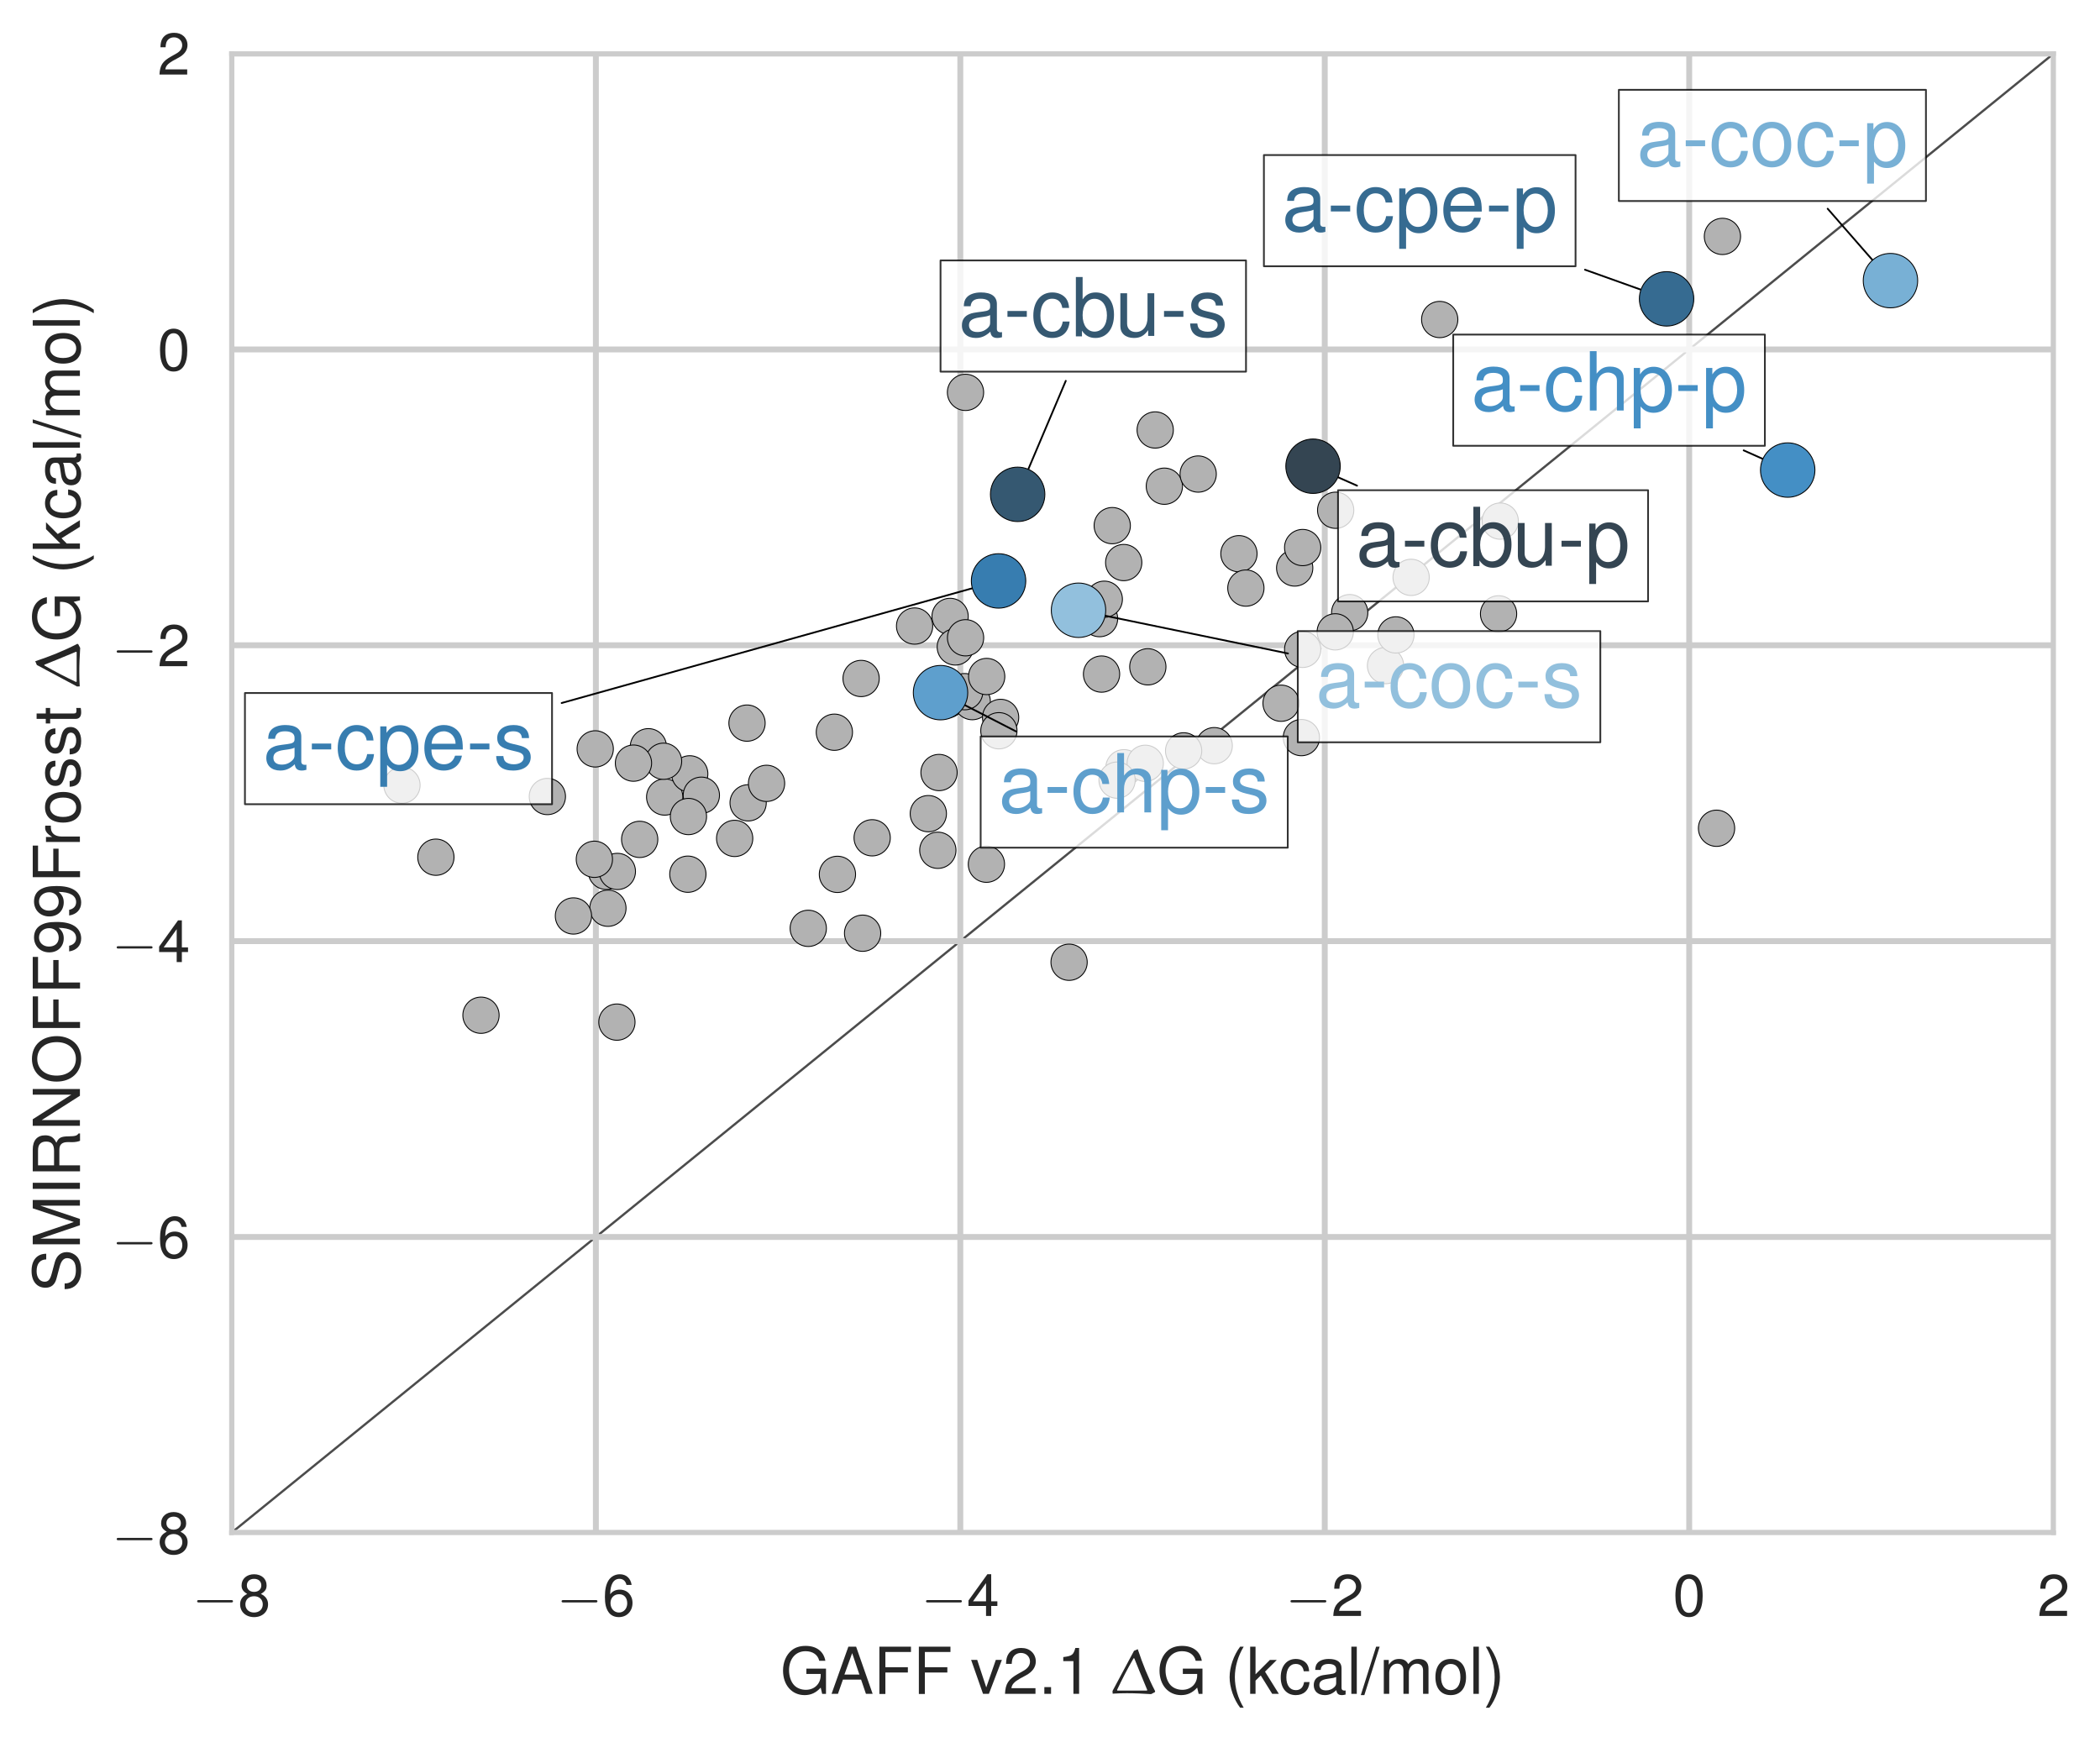 <?xml version="1.0" encoding="utf-8" standalone="no"?>
<!DOCTYPE svg PUBLIC "-//W3C//DTD SVG 1.1//EN"
  "http://www.w3.org/Graphics/SVG/1.1/DTD/svg11.dtd">
<!-- Created with matplotlib (http://matplotlib.org/) -->
<svg height="383pt" version="1.1" viewBox="0 0 463 383" width="463pt" xmlns="http://www.w3.org/2000/svg" xmlns:xlink="http://www.w3.org/1999/xlink">
 <defs>
  <style type="text/css">
*{stroke-linecap:butt;stroke-linejoin:round;}
  </style>
 </defs>
 <g id="figure_1">
  <g id="patch_1">
   <path d="M 0 383.709 
L 463.583 383.709 
L 463.583 0 
L 0 0 
z
" style="fill:#ffffff;"/>
  </g>
  <g id="axes_1">
   <g id="patch_2">
    <path d="M 51.023 337.974 
L 452.783 337.974 
L 452.783 11.814 
L 51.023 11.814 
z
" style="fill:#ffffff;"/>
   </g>
   <g id="line2d_1">
    <path clip-path="url(#p99e5c1687c)" d="M -1 380.208 
L 464.583 2.234 
" style="fill:none;stroke:#4c4c4c;stroke-linecap:round;stroke-width:0.5;"/>
   </g>
   <g id="matplotlib.axis_1">
    <g id="xtick_1">
     <g id="line2d_2">
      <path clip-path="url(#p99e5c1687c)" d="M 51.023 337.974 
L 51.023 11.814 
" style="fill:none;stroke:#cccccc;stroke-linecap:round;stroke-width:1.3;"/>
     </g>
     <g id="line2d_3"/>
     <g id="text_1">
      <!-- $-8$ -->
      <defs>
       <path d="M 65.906 23 
C 67.594 23 69.406 23 69.406 25 
C 69.406 27 67.594 27 65.906 27 
L 11.797 27 
C 10.094 27 8.297 27 8.297 25 
C 8.297 23 10.094 23 11.797 23 
z
" id="CMSY10-0"/>
       <path d="M 39.094 37.484 
C 46.406 41.875 48.797 45.469 48.797 52.156 
C 48.797 63.219 40.094 71 27.5 71 
C 15 71 6.203 63.219 6.203 52.156 
C 6.203 45.578 8.594 41.984 15.797 37.484 
C 7.703 33.594 3.703 27.719 3.703 19.938 
C 3.703 6.969 13.5 -2 27.5 -2 
C 41.5 -2 51.297 6.984 51.297 19.844 
C 51.297 27.719 47.297 33.594 39.094 37.484 
z
M 27.5 63.188 
C 35 63.188 39.797 58.812 39.797 51.953 
C 39.797 45.375 34.906 41 27.5 41 
C 20.094 41 15.203 45.375 15.203 52.047 
C 15.203 58.812 20.094 63.188 27.5 63.188 
z
M 27.5 33.578 
C 36.297 33.578 42.297 28 42.297 19.734 
C 42.297 11.391 36.297 5.812 27.297 5.812 
C 18.703 5.812 12.703 11.484 12.703 19.734 
C 12.703 28 18.703 33.578 27.5 33.578 
z
" id="Nimbus_Sans_L_Regular-56"/>
      </defs>
      <g style="fill:#262626;" transform="translate(42.386 356.302)scale(0.13 -0.13)">
       <use transform="scale(0.996)" xlink:href="#CMSY10-0"/>
       <use transform="translate(77.487 0)scale(0.996)" xlink:href="#Nimbus_Sans_L_Regular-56"/>
      </g>
     </g>
    </g>
    <g id="xtick_2">
     <g id="line2d_4">
      <path clip-path="url(#p99e5c1687c)" d="M 131.375 337.974 
L 131.375 11.814 
" style="fill:none;stroke:#cccccc;stroke-linecap:round;stroke-width:1.3;"/>
     </g>
     <g id="line2d_5"/>
     <g id="text_2">
      <!-- $-6$ -->
      <defs>
       <path d="M 49.797 52.844 
C 48.094 64.234 40.5 71 29.703 71 
C 21.906 71 14.906 67.219 10.703 60.938 
C 6.297 54.062 4.297 45.375 4.297 32.516 
C 4.297 20.641 6.094 13.062 10.297 6.781 
C 14.094 1.078 20.297 -2 28.094 -2 
C 41.594 -2 51.297 8.094 51.297 22.109 
C 51.297 35.438 42.297 44.812 29.594 44.812 
C 22.594 44.812 17.094 42.109 13.297 36.906 
C 13.406 53.812 19 63.188 29.094 63.188 
C 35.297 63.188 39.594 59.422 41 52.844 
z
M 28.5 37 
C 37 37 42.297 31.031 42.297 21.406 
C 42.297 12.391 36.297 5.812 28.203 5.812 
C 20 5.812 13.797 12.703 13.797 21.906 
C 13.797 30.828 19.797 37 28.5 37 
z
" id="Nimbus_Sans_L_Regular-54"/>
      </defs>
      <g style="fill:#262626;" transform="translate(122.738 356.302)scale(0.13 -0.13)">
       <use transform="scale(0.996)" xlink:href="#CMSY10-0"/>
       <use transform="translate(77.487 0)scale(0.996)" xlink:href="#Nimbus_Sans_L_Regular-54"/>
      </g>
     </g>
    </g>
    <g id="xtick_3">
     <g id="line2d_6">
      <path clip-path="url(#p99e5c1687c)" d="M 211.727 337.974 
L 211.727 11.814 
" style="fill:none;stroke:#cccccc;stroke-linecap:round;stroke-width:1.3;"/>
     </g>
     <g id="line2d_7"/>
     <g id="text_3">
      <!-- $-4$ -->
      <defs>
       <path d="M 32.703 17 
L 32.703 0 
L 41.5 0 
L 41.5 17 
L 52 17 
L 52 24.906 
L 41.5 24.906 
L 41.5 71.016 
L 35 71.016 
L 2.797 26.312 
L 2.797 17 
z
M 32.703 24.906 
L 10.5 24.906 
L 32.703 55.984 
z
" id="Nimbus_Sans_L_Regular-52"/>
      </defs>
      <g style="fill:#262626;" transform="translate(203.09 356.302)scale(0.13 -0.13)">
       <use transform="scale(0.996)" xlink:href="#CMSY10-0"/>
       <use transform="translate(77.487 0)scale(0.996)" xlink:href="#Nimbus_Sans_L_Regular-52"/>
      </g>
     </g>
    </g>
    <g id="xtick_4">
     <g id="line2d_8">
      <path clip-path="url(#p99e5c1687c)" d="M 292.079 337.974 
L 292.079 11.814 
" style="fill:none;stroke:#cccccc;stroke-linecap:round;stroke-width:1.3;"/>
     </g>
     <g id="line2d_9"/>
     <g id="text_4">
      <!-- $-2$ -->
      <defs>
       <path d="M 50.594 8.719 
L 13.297 8.719 
C 14.203 14.531 17.406 18.234 26.094 23.344 
L 36.094 28.75 
C 46 34.156 51.094 41.453 51.094 50.172 
C 51.094 56.078 48.703 61.594 44.5 65.391 
C 40.297 69.203 35.094 71 28.406 71 
C 19.406 71 12.703 67.797 8.797 61.797 
C 6.297 57.984 5.203 53.578 5 46.359 
L 13.797 46.359 
C 14.094 51.172 14.703 54.078 15.906 56.375 
C 18.203 60.688 22.797 63.297 28.094 63.297 
C 36.094 63.297 42.094 57.578 42.094 49.969 
C 42.094 44.359 38.797 39.547 32.5 35.953 
L 23.297 30.75 
C 8.5 22.344 4.203 15.625 3.406 0 
L 50.594 0 
z
" id="Nimbus_Sans_L_Regular-50"/>
      </defs>
      <g style="fill:#262626;" transform="translate(283.442 356.302)scale(0.13 -0.13)">
       <use transform="scale(0.996)" xlink:href="#CMSY10-0"/>
       <use transform="translate(77.487 0)scale(0.996)" xlink:href="#Nimbus_Sans_L_Regular-50"/>
      </g>
     </g>
    </g>
    <g id="xtick_5">
     <g id="line2d_10">
      <path clip-path="url(#p99e5c1687c)" d="M 372.431 337.974 
L 372.431 11.814 
" style="fill:none;stroke:#cccccc;stroke-linecap:round;stroke-width:1.3;"/>
     </g>
     <g id="line2d_11"/>
     <g id="text_5">
      <!-- $0$ -->
      <defs>
       <path d="M 27.5 71 
C 20.906 71 14.906 68.125 11.203 63.219 
C 6.594 57.047 4.297 47.562 4.297 34.5 
C 4.297 10.672 12.297 -2 27.5 -2 
C 42.5 -2 50.703 10.672 50.703 33.906 
C 50.703 47.656 48.5 56.844 43.797 63.219 
C 40.094 68.219 34.203 71 27.5 71 
z
M 27.5 63.188 
C 37 63.188 41.703 53.625 41.703 34.703 
C 41.703 14.672 37.094 5.312 27.297 5.312 
C 18 5.312 13.297 15.078 13.297 34.406 
C 13.297 53.719 18 63.188 27.5 63.188 
z
" id="Nimbus_Sans_L_Regular-48"/>
      </defs>
      <g style="fill:#262626;" transform="translate(368.831 356.302)scale(0.13 -0.13)">
       <use transform="scale(0.996)" xlink:href="#Nimbus_Sans_L_Regular-48"/>
      </g>
     </g>
    </g>
    <g id="xtick_6">
     <g id="line2d_12">
      <path clip-path="url(#p99e5c1687c)" d="M 452.783 337.974 
L 452.783 11.814 
" style="fill:none;stroke:#cccccc;stroke-linecap:round;stroke-width:1.3;"/>
     </g>
     <g id="line2d_13"/>
     <g id="text_6">
      <!-- $2$ -->
      <g style="fill:#262626;" transform="translate(449.183 356.302)scale(0.13 -0.13)">
       <use transform="scale(0.996)" xlink:href="#Nimbus_Sans_L_Regular-50"/>
      </g>
     </g>
    </g>
    <g id="text_7">
     <!-- GAFF v2.1 $\Delta$G (kcal/mol) -->
     <defs>
      <path d="M 70.906 39 
L 40.5 39 
L 40.5 30.797 
L 62.703 30.797 
L 62.703 28.766 
C 62.703 15.672 53.094 6.203 39.797 6.203 
C 32.406 6.203 25.703 8.891 21.406 13.594 
C 16.594 18.766 13.703 27.438 13.703 36.406 
C 13.703 54.234 23.906 66 39.297 66 
C 50.406 66 58.406 60.375 60.406 51.125 
L 69.906 51.125 
C 67.297 65.797 56.094 74.219 39.406 74.219 
C 30.5 74.219 23.297 71.922 17.594 67.234 
C 9.203 60.25 4.406 48.984 4.406 35.906 
C 4.406 13.562 18.094 -2 37.797 -2 
C 47.703 -2 55.594 1.703 62.703 9.625 
L 65 -0.109 
L 70.906 -0.109 
z
" id="Nimbus_Sans_L_Regular-71"/>
      <path d="M 47.406 22 
L 54.906 0 
L 65.297 0 
L 39.703 73 
L 27.703 73 
L 1.703 0 
L 11.594 0 
L 19.297 22 
z
M 44.797 29.812 
L 21.594 29.812 
L 33.594 63 
z
" id="Nimbus_Sans_L_Regular-65"/>
      <path d="M 18.297 33 
L 53.094 33 
L 53.094 41.219 
L 18.297 41.219 
L 18.297 64.781 
L 57.906 64.781 
L 57.906 73 
L 9 73 
L 9 -0.219 
L 18.297 -0.219 
z
" id="Nimbus_Sans_L_Regular-70"/>
      <path d="M 28.5 0 
L 48.594 52.5 
L 39.203 52.5 
L 24.406 9.922 
L 10.406 52.5 
L 1 52.5 
L 19.406 0 
z
" id="Nimbus_Sans_L_Regular-118"/>
      <path d="M 19.094 10.422 
L 8.703 10.422 
L 8.703 0 
L 19.094 0 
z
" id="Nimbus_Sans_L_Regular-46"/>
      <path d="M 25.906 50.594 
L 25.906 0 
L 34.703 0 
L 34.703 71.016 
L 28.906 71.016 
C 25.797 60.109 23.797 58.609 10.203 56.906 
L 10.203 50.594 
z
" id="Nimbus_Sans_L_Regular-49"/>
      <path d="M 36.297 66.625 
L 3 4.406 
L 3.203 0.234 
C 10.5 0.734 17.906 0.938 25.297 0.938 
C 37.797 0.938 50.203 0.328 62.703 -0.453 
L 68.797 2.719 
L 68.906 4.312 
C 58.094 25.078 49.5 46.859 42.094 69.109 
z
M 56.203 5 
C 44.5 5 32.703 5 20.906 5 
C 17.406 5 13.906 5 10.406 5 
L 10.094 6.188 
C 18.094 23.031 26.094 38.656 35.594 55 
L 36.703 55 
C 36.703 54.906 52.703 15.219 56.797 5.891 
z
" id="EURM10-1"/>
      <path d="M 23.594 73 
C 13.594 59.844 7.297 41.562 7.297 25.797 
C 7.297 9.938 13.594 -8.344 23.594 -21.5 
L 29.094 -21.5 
C 20.297 -7.141 15.406 9.734 15.406 25.797 
C 15.406 41.766 20.297 58.734 29.094 73 
z
" id="Nimbus_Sans_L_Regular-40"/>
      <path d="M 14.094 73 
L 5.797 73 
L 5.797 -0.031 
L 14.094 -0.031 
L 14.094 20.406 
L 22.203 28.422 
L 39.906 -0.031 
L 50.203 -0.031 
L 28.797 34.328 
L 47 52.453 
L 36.297 52.453 
L 14.094 30.219 
z
" id="Nimbus_Sans_L_Regular-107"/>
      <path d="M 47.094 34.938 
C 46.703 40.031 45.594 43.328 43.594 46.219 
C 40 51.109 33.703 54 26.406 54 
C 12.297 54 3.094 42.844 3.094 25.5 
C 3.094 8.656 12.094 -2 26.297 -2 
C 38.797 -2 46.703 5.469 47.703 18.234 
L 39.297 18.234 
C 37.906 9.875 33.594 5.703 26.5 5.703 
C 17.297 5.703 11.797 13.172 11.797 25.5 
C 11.797 38.531 17.203 46.281 26.297 46.281 
C 33.297 46.281 37.703 42.203 38.703 34.938 
z
" id="Nimbus_Sans_L_Regular-99"/>
      <path d="M 53.5 5.203 
C 52.594 5 52.203 5 51.703 5 
C 48.797 5 47.203 6.484 47.203 9.078 
L 47.203 39.766 
C 47.203 49.016 40.406 54 27.5 54 
C 19.906 54 13.594 51.812 10.094 47.906 
C 7.703 45.203 6.703 42.219 6.5 37.031 
L 14.906 37.031 
C 15.594 43.391 19.406 46.281 27.203 46.281 
C 34.703 46.281 38.906 43.484 38.906 38.516 
L 38.906 36.328 
C 38.906 32.828 36.797 31.344 30.203 30.547 
C 18.406 29.062 16.594 28.656 13.406 27.359 
C 7.297 24.875 4.203 20.188 4.203 13.422 
C 4.203 3.969 10.797 -2 21.406 -2 
C 28 -2 33.297 0.297 39.203 5.703 
C 39.797 0.391 42.406 -2 47.797 -2 
C 49.5 -2 50.797 -1.812 53.5 -1.094 
z
M 38.906 16.75 
C 38.906 13.953 38.094 12.266 35.594 9.984 
C 32.203 6.891 28.094 5.312 23.203 5.312 
C 16.703 5.312 12.906 8.391 12.906 13.656 
C 12.906 19.141 16.594 21.922 25.5 23.219 
C 34.297 24.406 36.094 24.812 38.906 26.094 
z
" id="Nimbus_Sans_L_Regular-97"/>
      <path d="M 15.203 73 
L 6.797 73 
L 6.797 -0.031 
L 15.203 -0.031 
z
" id="Nimbus_Sans_L_Regular-108"/>
      <path d="M 22.906 73 
L -0.797 -2 
L 4.703 -2 
L 28.406 73 
z
" id="Nimbus_Sans_L_Regular-47"/>
      <path d="M 7 52.484 
L 7 0 
L 15.406 0 
L 15.406 32.953 
C 15.406 40.578 20.906 46.688 27.703 46.688 
C 33.906 46.688 37.406 42.875 37.406 36.156 
L 37.406 0 
L 45.797 0 
L 45.797 32.953 
C 45.797 40.578 51.297 46.688 58.094 46.688 
C 64.203 46.688 67.797 42.781 67.797 36.156 
L 67.797 0 
L 76.203 0 
L 76.203 39.375 
C 76.203 48.781 70.797 54 61 54 
C 54 54 49.797 51.891 44.906 45.984 
C 41.797 51.594 37.594 54 30.797 54 
C 23.797 54 19.203 51.391 14.703 45.078 
L 14.703 52.484 
z
" id="Nimbus_Sans_L_Regular-109"/>
      <path d="M 27.203 54 
C 12.5 54 3.594 43.531 3.594 25.984 
C 3.594 8.453 12.406 -2 27.297 -2 
C 42 -2 51 8.453 51 25.594 
C 51 43.625 42.297 54 27.203 54 
z
M 27.297 46.281 
C 36.703 46.281 42.297 38.625 42.297 25.703 
C 42.297 13.453 36.5 5.703 27.297 5.703 
C 18 5.703 12.297 13.359 12.297 25.984 
C 12.297 38.531 18 46.281 27.297 46.281 
z
" id="Nimbus_Sans_L_Regular-111"/>
      <path d="M 9.297 -21.5 
C 19.297 -8.344 25.594 9.938 25.594 25.688 
C 25.594 41.562 19.297 59.844 9.297 73 
L 3.797 73 
C 12.594 58.641 17.5 41.766 17.5 25.688 
C 17.5 9.734 12.594 -7.25 3.797 -21.5 
z
" id="Nimbus_Sans_L_Regular-41"/>
     </defs>
     <g style="fill:#262626;" transform="translate(172.014 373.475)scale(0.143 -0.143)">
      <use transform="scale(0.996)" xlink:href="#Nimbus_Sans_L_Regular-71"/>
      <use transform="translate(77.508 0)scale(0.996)" xlink:href="#Nimbus_Sans_L_Regular-65"/>
      <use transform="translate(143.958 0)scale(0.996)" xlink:href="#Nimbus_Sans_L_Regular-70"/>
      <use transform="translate(204.83 0)scale(0.996)" xlink:href="#Nimbus_Sans_L_Regular-70"/>
      <use transform="translate(293.397 0)scale(0.996)" xlink:href="#Nimbus_Sans_L_Regular-118"/>
      <use transform="translate(343.21 0)scale(0.996)" xlink:href="#Nimbus_Sans_L_Regular-50"/>
      <use transform="translate(398.602 0)scale(0.996)" xlink:href="#Nimbus_Sans_L_Regular-46"/>
      <use transform="translate(426.297 0)scale(0.996)" xlink:href="#Nimbus_Sans_L_Regular-49"/>
      <use transform="translate(509.384 0)scale(0.996)" xlink:href="#EURM10-1"/>
      <use transform="translate(580.445 0)scale(0.996)" xlink:href="#Nimbus_Sans_L_Regular-71"/>
      <use transform="translate(685.649 0)scale(0.996)" xlink:href="#Nimbus_Sans_L_Regular-40"/>
      <use transform="translate(718.824 0)scale(0.996)" xlink:href="#Nimbus_Sans_L_Regular-107"/>
      <use transform="translate(768.637 0)scale(0.996)" xlink:href="#Nimbus_Sans_L_Regular-99"/>
      <use transform="translate(818.451 0)scale(0.996)" xlink:href="#Nimbus_Sans_L_Regular-97"/>
      <use transform="translate(873.842 0)scale(0.996)" xlink:href="#Nimbus_Sans_L_Regular-108"/>
      <use transform="translate(895.959 0)scale(0.996)" xlink:href="#Nimbus_Sans_L_Regular-47"/>
      <use transform="translate(923.654 0)scale(0.996)" xlink:href="#Nimbus_Sans_L_Regular-109"/>
      <use transform="translate(1006.643 0)scale(0.996)" xlink:href="#Nimbus_Sans_L_Regular-111"/>
      <use transform="translate(1062.034 0)scale(0.996)" xlink:href="#Nimbus_Sans_L_Regular-108"/>
      <use transform="translate(1084.151 0)scale(0.996)" xlink:href="#Nimbus_Sans_L_Regular-41"/>
     </g>
    </g>
   </g>
   <g id="matplotlib.axis_2">
    <g id="ytick_1">
     <g id="line2d_14">
      <path clip-path="url(#p99e5c1687c)" d="M 51.023 337.974 
L 452.783 337.974 
" style="fill:none;stroke:#cccccc;stroke-linecap:round;stroke-width:1.3;"/>
     </g>
     <g id="line2d_15"/>
     <g id="text_8">
      <!-- $-8$ -->
      <g style="fill:#262626;" transform="translate(24.649 342.588)scale(0.13 -0.13)">
       <use transform="scale(0.996)" xlink:href="#CMSY10-0"/>
       <use transform="translate(77.487 0)scale(0.996)" xlink:href="#Nimbus_Sans_L_Regular-56"/>
      </g>
     </g>
    </g>
    <g id="ytick_2">
     <g id="line2d_16">
      <path clip-path="url(#p99e5c1687c)" d="M 51.023 272.742 
L 452.783 272.742 
" style="fill:none;stroke:#cccccc;stroke-linecap:round;stroke-width:1.3;"/>
     </g>
     <g id="line2d_17"/>
     <g id="text_9">
      <!-- $-6$ -->
      <g style="fill:#262626;" transform="translate(24.649 277.356)scale(0.13 -0.13)">
       <use transform="scale(0.996)" xlink:href="#CMSY10-0"/>
       <use transform="translate(77.487 0)scale(0.996)" xlink:href="#Nimbus_Sans_L_Regular-54"/>
      </g>
     </g>
    </g>
    <g id="ytick_3">
     <g id="line2d_18">
      <path clip-path="url(#p99e5c1687c)" d="M 51.023 207.51 
L 452.783 207.51 
" style="fill:none;stroke:#cccccc;stroke-linecap:round;stroke-width:1.3;"/>
     </g>
     <g id="line2d_19"/>
     <g id="text_10">
      <!-- $-4$ -->
      <g style="fill:#262626;" transform="translate(24.649 212.124)scale(0.13 -0.13)">
       <use transform="scale(0.996)" xlink:href="#CMSY10-0"/>
       <use transform="translate(77.487 0)scale(0.996)" xlink:href="#Nimbus_Sans_L_Regular-52"/>
      </g>
     </g>
    </g>
    <g id="ytick_4">
     <g id="line2d_20">
      <path clip-path="url(#p99e5c1687c)" d="M 51.023 142.278 
L 452.783 142.278 
" style="fill:none;stroke:#cccccc;stroke-linecap:round;stroke-width:1.3;"/>
     </g>
     <g id="line2d_21"/>
     <g id="text_11">
      <!-- $-2$ -->
      <g style="fill:#262626;" transform="translate(24.649 146.892)scale(0.13 -0.13)">
       <use transform="scale(0.996)" xlink:href="#CMSY10-0"/>
       <use transform="translate(77.487 0)scale(0.996)" xlink:href="#Nimbus_Sans_L_Regular-50"/>
      </g>
     </g>
    </g>
    <g id="ytick_5">
     <g id="line2d_22">
      <path clip-path="url(#p99e5c1687c)" d="M 51.023 77.046 
L 452.783 77.046 
" style="fill:none;stroke:#cccccc;stroke-linecap:round;stroke-width:1.3;"/>
     </g>
     <g id="line2d_23"/>
     <g id="text_12">
      <!-- $0$ -->
      <g style="fill:#262626;" transform="translate(34.722 81.66)scale(0.13 -0.13)">
       <use transform="scale(0.996)" xlink:href="#Nimbus_Sans_L_Regular-48"/>
      </g>
     </g>
    </g>
    <g id="ytick_6">
     <g id="line2d_24">
      <path clip-path="url(#p99e5c1687c)" d="M 51.023 11.814 
L 452.783 11.814 
" style="fill:none;stroke:#cccccc;stroke-linecap:round;stroke-width:1.3;"/>
     </g>
     <g id="line2d_25"/>
     <g id="text_13">
      <!-- $2$ -->
      <g style="fill:#262626;" transform="translate(34.722 16.428)scale(0.13 -0.13)">
       <use transform="scale(0.996)" xlink:href="#Nimbus_Sans_L_Regular-50"/>
      </g>
     </g>
    </g>
    <g id="text_14">
     <!-- SMIRNOFF99Frosst $\Delta$G (kcal/mol) -->
     <defs>
      <path d="M 59.594 52.109 
C 59.5 66.484 49.703 74.812 32.906 74.812 
C 16.906 74.812 7 66.562 7 53.281 
C 7 44.328 11.703 38.703 21.297 36.188 
L 39.406 31.359 
C 48.594 28.938 52.797 25.219 52.797 19.484 
C 52.797 15.547 50.703 11.531 47.594 9.328 
C 44.703 7.312 40.094 6.203 34.203 6.203 
C 26.297 6.203 20.906 8.125 17.406 12.344 
C 14.703 15.562 13.5 19.094 13.594 23.609 
L 4.797 23.609 
C 4.906 16.891 6.203 12.469 9.094 8.438 
C 14.094 1.609 22.5 -2 33.594 -2 
C 42.297 -2 49.406 0.016 54.094 3.625 
C 59 7.547 62.094 14.078 62.094 20.422 
C 62.094 29.469 56.5 36.109 46.594 38.828 
L 28.297 43.766 
C 19.5 46.172 16.297 48.984 16.297 54.625 
C 16.297 62.062 22.797 67 32.594 67 
C 44.203 67 50.703 61.672 50.797 52.109 
z
" id="Nimbus_Sans_L_Regular-83"/>
      <path d="M 46.797 -0.031 
L 67.297 61.172 
L 67.297 -0.031 
L 76.094 -0.031 
L 76.094 73 
L 63.203 73 
L 42 9.391 
L 20.406 73 
L 7.5 73 
L 7.5 -0.031 
L 16.297 -0.031 
L 16.297 61.172 
L 37 -0.031 
z
" id="Nimbus_Sans_L_Regular-77"/>
      <path d="M 19.406 73 
L 10 73 
L 10 -0.031 
L 19.406 -0.031 
z
" id="Nimbus_Sans_L_Regular-73"/>
      <path d="M 18.594 31.781 
L 42.594 31.781 
C 50.906 31.781 54.594 27.719 54.594 18.547 
L 54.5 11.906 
C 54.5 7.312 55.297 2.828 56.594 -0.219 
L 67.906 -0.219 
L 67.906 2.125 
C 64.406 4.562 63.703 7.219 63.5 17.078 
C 63.406 29.266 61.5 32.938 53.594 36.391 
C 61.797 40.359 65.094 45.406 65.094 53.656 
C 65.094 66.141 57.203 73 42.906 73 
L 9.297 73 
L 9.297 -0.219 
L 18.594 -0.219 
z
M 18.594 40 
L 18.594 64.781 
L 41.094 64.781 
C 46.297 64.781 49.297 64 51.594 62.016 
C 54.094 59.938 55.406 56.688 55.406 52.344 
C 55.406 43.844 51 40 41.094 40 
z
" id="Nimbus_Sans_L_Regular-82"/>
      <path d="M 64.594 73 
L 55.797 73 
L 55.797 13.297 
L 17.703 73 
L 7.594 73 
L 7.594 -0.031 
L 16.406 -0.031 
L 16.406 59.172 
L 54.094 -0.031 
L 64.594 -0.031 
z
" id="Nimbus_Sans_L_Regular-78"/>
      <path d="M 38.906 74.219 
C 18 74.219 3.797 58.844 3.797 36.109 
C 3.797 13.359 18 -2 39 -2 
C 47.797 -2 55.703 0.688 61.594 5.672 
C 69.5 12.359 74.203 23.625 74.203 35.5 
C 74.203 58.953 60.297 74.219 38.906 74.219 
z
M 38.906 66 
C 54.703 66 64.906 54.047 64.906 35.703 
C 64.906 18.172 54.406 6.203 39 6.203 
C 23.5 6.203 13.094 18.172 13.094 36.109 
C 13.094 54.047 23.5 66 38.906 66 
z
" id="Nimbus_Sans_L_Regular-79"/>
      <path d="M 5.297 16.625 
C 7 4.938 14.594 -2 25.406 -2 
C 33.203 -2 40.297 1.781 44.406 8.062 
C 48.906 14.938 50.906 23.625 50.906 36.484 
C 50.906 48.359 49.094 55.938 44.906 62.219 
C 41 67.922 34.797 71 27 71 
C 13.5 71 3.797 61.078 3.797 47.297 
C 3.797 34.219 12.797 25 25.594 25 
C 32.297 25 37.203 27.406 41.797 32.906 
C 41.703 15.484 36.094 5.812 26 5.812 
C 19.797 5.812 15.5 9.75 14.094 16.625 
z
M 26.906 63.297 
C 35.094 63.297 41.297 56.594 41.297 47.516 
C 41.297 38.922 35.203 32.812 26.594 32.812 
C 18.094 32.812 12.797 38.625 12.797 48 
C 12.797 56.875 18.797 63.297 26.906 63.297 
z
" id="Nimbus_Sans_L_Regular-57"/>
      <path d="M 6.906 52.484 
L 6.906 0 
L 15.297 0 
L 15.297 27.203 
C 15.297 34.703 17.203 39.609 21.203 42.5 
C 23.797 44.406 26.297 45 32.094 45 
L 32.094 53.625 
C 30.703 53.812 30 53.812 28.906 53.812 
C 23.5 53.812 19.406 50.625 14.594 42.906 
L 14.594 52.484 
z
" id="Nimbus_Sans_L_Regular-114"/>
      <path d="M 43.797 37.922 
C 43.703 48.203 36.906 54 24.797 54 
C 12.594 54 4.703 47.719 4.703 38.062 
C 4.703 29.891 8.906 26.016 21.297 23.031 
L 29.094 21.141 
C 34.906 19.734 37.203 17.656 37.203 13.875 
C 37.203 9 32.297 5.703 25 5.703 
C 20.5 5.703 16.703 7 14.594 9.188 
C 13.297 10.688 12.703 12.172 12.203 15.844 
L 3.406 15.844 
C 3.797 3.766 10.594 -2 24.297 -2 
C 37.5 -2 45.906 4.453 45.906 14.516 
C 45.906 22.281 41.5 26.578 31.094 29.062 
L 23.094 30.953 
C 16.297 32.531 13.406 34.734 13.406 38.406 
C 13.406 43.188 17.703 46.281 24.5 46.281 
C 31.203 46.281 34.797 43.391 35 37.922 
z
" id="Nimbus_Sans_L_Regular-115"/>
      <path d="M 25.406 52.812 
L 16.797 52.812 
L 16.797 67 
L 8.5 67 
L 8.5 52.812 
L 1.406 52.812 
L 1.406 46 
L 8.5 46 
L 8.5 6.312 
C 8.5 1 12.094 -2 18.594 -2 
C 20.594 -2 22.594 -1.812 25.406 -1.297 
L 25.406 5.719 
C 24.297 5.406 23 5.312 21.406 5.312 
C 17.797 5.312 16.797 6.312 16.797 10.016 
L 16.797 46 
L 25.406 46 
z
" id="Nimbus_Sans_L_Regular-116"/>
     </defs>
     <g style="fill:#262626;" transform="translate(17.614 284.928)rotate(-90)scale(0.143 -0.143)">
      <use transform="scale(0.996)" xlink:href="#Nimbus_Sans_L_Regular-83"/>
      <use transform="translate(66.45 0)scale(0.996)" xlink:href="#Nimbus_Sans_L_Regular-77"/>
      <use transform="translate(149.438 0)scale(0.996)" xlink:href="#Nimbus_Sans_L_Regular-73"/>
      <use transform="translate(177.134 0)scale(0.996)" xlink:href="#Nimbus_Sans_L_Regular-82"/>
      <use transform="translate(249.064 0)scale(0.996)" xlink:href="#Nimbus_Sans_L_Regular-78"/>
      <use transform="translate(320.994 0)scale(0.996)" xlink:href="#Nimbus_Sans_L_Regular-79"/>
      <use transform="translate(398.502 0)scale(0.996)" xlink:href="#Nimbus_Sans_L_Regular-70"/>
      <use transform="translate(459.374 0)scale(0.996)" xlink:href="#Nimbus_Sans_L_Regular-70"/>
      <use transform="translate(520.245 0)scale(0.996)" xlink:href="#Nimbus_Sans_L_Regular-57"/>
      <use transform="translate(575.637 0)scale(0.996)" xlink:href="#Nimbus_Sans_L_Regular-57"/>
      <use transform="translate(631.029 0)scale(0.996)" xlink:href="#Nimbus_Sans_L_Regular-70"/>
      <use transform="translate(687.417 0)scale(0.996)" xlink:href="#Nimbus_Sans_L_Regular-114"/>
      <use transform="translate(720.593 0)scale(0.996)" xlink:href="#Nimbus_Sans_L_Regular-111"/>
      <use transform="translate(775.984 0)scale(0.996)" xlink:href="#Nimbus_Sans_L_Regular-115"/>
      <use transform="translate(825.798 0)scale(0.996)" xlink:href="#Nimbus_Sans_L_Regular-115"/>
      <use transform="translate(875.611 0)scale(0.996)" xlink:href="#Nimbus_Sans_L_Regular-116"/>
      <use transform="translate(931.001 0)scale(0.996)" xlink:href="#EURM10-1"/>
      <use transform="translate(1002.063 0)scale(0.996)" xlink:href="#Nimbus_Sans_L_Regular-71"/>
      <use transform="translate(1107.266 0)scale(0.996)" xlink:href="#Nimbus_Sans_L_Regular-40"/>
      <use transform="translate(1140.442 0)scale(0.996)" xlink:href="#Nimbus_Sans_L_Regular-107"/>
      <use transform="translate(1190.255 0)scale(0.996)" xlink:href="#Nimbus_Sans_L_Regular-99"/>
      <use transform="translate(1240.068 0)scale(0.996)" xlink:href="#Nimbus_Sans_L_Regular-97"/>
      <use transform="translate(1295.46 0)scale(0.996)" xlink:href="#Nimbus_Sans_L_Regular-108"/>
      <use transform="translate(1317.577 0)scale(0.996)" xlink:href="#Nimbus_Sans_L_Regular-47"/>
      <use transform="translate(1345.272 0)scale(0.996)" xlink:href="#Nimbus_Sans_L_Regular-109"/>
      <use transform="translate(1428.26 0)scale(0.996)" xlink:href="#Nimbus_Sans_L_Regular-111"/>
      <use transform="translate(1483.652 0)scale(0.996)" xlink:href="#Nimbus_Sans_L_Regular-108"/>
      <use transform="translate(1505.769 0)scale(0.996)" xlink:href="#Nimbus_Sans_L_Regular-41"/>
     </g>
    </g>
   </g>
   <g id="patch_3">
    <path clip-path="url(#p99e5c1687c)" d="M 289.495 106.384 
C 290.667 106.384 291.791 106.006 292.62 105.333 
C 293.449 104.66 293.914 103.747 293.914 102.796 
C 293.914 101.844 293.449 100.932 292.62 100.259 
C 291.791 99.586 290.667 99.208 289.495 99.208 
C 288.323 99.208 287.199 99.586 286.37 100.259 
C 285.541 100.932 285.076 101.844 285.076 102.796 
C 285.076 103.747 285.541 104.66 286.37 105.333 
C 287.199 106.006 288.323 106.384 289.495 106.384 
z
" style="fill:none;opacity:0;"/>
   </g>
   <g id="patch_4">
    <path clip-path="url(#p99e5c1687c)" d="M 224.368 112.585 
C 225.54 112.585 226.664 112.207 227.493 111.535 
C 228.322 110.862 228.787 109.949 228.787 108.998 
C 228.787 108.046 228.322 107.133 227.493 106.461 
C 226.664 105.788 225.54 105.41 224.368 105.41 
C 223.196 105.41 222.072 105.788 221.243 106.461 
C 220.414 107.133 219.949 108.046 219.949 108.998 
C 219.949 109.949 220.414 110.862 221.243 111.535 
C 222.072 112.207 223.196 112.585 224.368 112.585 
z
" style="fill:none;opacity:0;"/>
   </g>
   <g id="patch_5">
    <path clip-path="url(#p99e5c1687c)" d="M 367.442 69.484 
C 368.614 69.484 369.738 69.106 370.567 68.433 
C 371.396 67.761 371.861 66.848 371.861 65.896 
C 371.861 64.945 371.396 64.032 370.567 63.359 
C 369.738 62.687 368.614 62.309 367.442 62.309 
C 366.27 62.309 365.146 62.687 364.317 63.359 
C 363.488 64.032 363.023 64.945 363.023 65.896 
C 363.023 66.848 363.488 67.761 364.317 68.433 
C 365.146 69.106 366.27 69.484 367.442 69.484 
z
" style="fill:none;opacity:0;"/>
   </g>
   <g id="patch_6">
    <path clip-path="url(#p99e5c1687c)" d="M 220.158 131.677 
C 221.33 131.677 222.454 131.299 223.283 130.626 
C 224.112 129.954 224.578 129.041 224.578 128.089 
C 224.578 127.138 224.112 126.225 223.283 125.552 
C 222.454 124.88 221.33 124.502 220.158 124.502 
C 218.986 124.502 217.862 124.88 217.033 125.552 
C 216.204 126.225 215.739 127.138 215.739 128.089 
C 215.739 129.041 216.204 129.954 217.033 130.626 
C 217.862 131.299 218.986 131.677 220.158 131.677 
z
" style="fill:none;opacity:0;"/>
   </g>
   <g id="patch_7">
    <path clip-path="url(#p99e5c1687c)" d="M 394.147 107.232 
C 395.319 107.232 396.443 106.854 397.272 106.181 
C 398.101 105.508 398.567 104.596 398.567 103.644 
C 398.567 102.693 398.101 101.78 397.272 101.107 
C 396.443 100.434 395.319 100.056 394.147 100.056 
C 392.975 100.056 391.851 100.434 391.022 101.107 
C 390.194 101.78 389.728 102.693 389.728 103.644 
C 389.728 104.596 390.194 105.508 391.022 106.181 
C 391.851 106.854 392.975 107.232 394.147 107.232 
z
" style="fill:none;opacity:0;"/>
   </g>
   <g id="patch_8">
    <path clip-path="url(#p99e5c1687c)" d="M 207.364 156.311 
C 208.536 156.311 209.66 155.933 210.488 155.26 
C 211.317 154.587 211.783 153.675 211.783 152.723 
C 211.783 151.772 211.317 150.859 210.488 150.186 
C 209.66 149.513 208.536 149.135 207.364 149.135 
C 206.191 149.135 205.067 149.513 204.239 150.186 
C 203.41 150.859 202.944 151.772 202.944 152.723 
C 202.944 153.675 203.41 154.587 204.239 155.26 
C 205.067 155.933 206.191 156.311 207.364 156.311 
z
" style="fill:none;opacity:0;"/>
   </g>
   <g id="patch_9">
    <path clip-path="url(#p99e5c1687c)" d="M 416.802 65.464 
C 417.974 65.464 419.098 65.086 419.927 64.413 
C 420.756 63.74 421.221 62.828 421.221 61.876 
C 421.221 60.925 420.756 60.012 419.927 59.339 
C 419.098 58.667 417.974 58.288 416.802 58.288 
C 415.63 58.288 414.506 58.667 413.677 59.339 
C 412.848 60.012 412.383 60.925 412.383 61.876 
C 412.383 62.828 412.848 63.74 413.677 64.413 
C 414.506 65.086 415.63 65.464 416.802 65.464 
z
" style="fill:none;opacity:0;"/>
   </g>
   <g id="patch_10">
    <path clip-path="url(#p99e5c1687c)" d="M 237.787 138.145 
C 238.959 138.145 240.083 137.767 240.912 137.094 
C 241.74 136.421 242.206 135.508 242.206 134.557 
C 242.206 133.605 241.74 132.693 240.912 132.02 
C 240.083 131.347 238.959 130.969 237.787 130.969 
C 236.615 130.969 235.49 131.347 234.662 132.02 
C 233.833 132.693 233.367 133.605 233.367 134.557 
C 233.367 135.508 233.833 136.421 234.662 137.094 
C 235.49 137.767 236.615 138.145 237.787 138.145 
z
" style="fill:none;opacity:0;"/>
   </g>
   <g id="line2d_26">
    <defs>
     <path d="M 0 4 
C 1.061 4 2.078 3.579 2.828 2.828 
C 3.579 2.078 4 1.061 4 0 
C 4 -1.061 3.579 -2.078 2.828 -2.828 
C 2.078 -3.579 1.061 -4 0 -4 
C -1.061 -4 -2.078 -3.579 -2.828 -2.828 
C -3.579 -2.078 -4 -1.061 -4 0 
C -4 1.061 -3.579 2.078 -2.828 2.828 
C -2.078 3.579 -1.061 4 0 4 
z
" id="me42d44f360" style="stroke:#000000;stroke-width:0.2;"/>
    </defs>
    <g clip-path="url(#p99e5c1687c)">
     <use style="fill:#b2b2b2;stroke:#000000;stroke-width:0.2;" x="378.458" xlink:href="#me42d44f360" y="182.624"/>
    </g>
   </g>
   <g id="line2d_27">
    <g clip-path="url(#p99e5c1687c)">
     <use style="fill:#b2b2b2;stroke:#000000;stroke-width:0.2;" x="254.694" xlink:href="#me42d44f360" y="94.807"/>
    </g>
   </g>
   <g id="line2d_28">
    <g clip-path="url(#p99e5c1687c)">
     <use style="fill:#b2b2b2;stroke:#000000;stroke-width:0.2;" x="317.422" xlink:href="#me42d44f360" y="70.452"/>
    </g>
   </g>
   <g id="line2d_29">
    <g clip-path="url(#p99e5c1687c)">
     <use style="fill:#b2b2b2;stroke:#000000;stroke-width:0.2;" x="247.751" xlink:href="#me42d44f360" y="124.039"/>
    </g>
   </g>
   <g id="line2d_30">
    <g clip-path="url(#p99e5c1687c)">
     <use style="fill:#b2b2b2;stroke:#000000;stroke-width:0.2;" x="289.495" xlink:href="#me42d44f360" y="102.796"/>
    </g>
   </g>
   <g id="line2d_31">
    <g clip-path="url(#p99e5c1687c)">
     <use style="fill:#b2b2b2;stroke:#000000;stroke-width:0.2;" x="394.147" xlink:href="#me42d44f360" y="103.644"/>
    </g>
   </g>
   <g id="line2d_32">
    <g clip-path="url(#p99e5c1687c)">
     <use style="fill:#b2b2b2;stroke:#000000;stroke-width:0.2;" x="224.368" xlink:href="#me42d44f360" y="108.998"/>
    </g>
   </g>
   <g id="line2d_33">
    <g clip-path="url(#p99e5c1687c)">
     <use style="fill:#b2b2b2;stroke:#000000;stroke-width:0.2;" x="207.364" xlink:href="#me42d44f360" y="152.723"/>
    </g>
   </g>
   <g id="line2d_34">
    <g clip-path="url(#p99e5c1687c)">
     <use style="fill:#b2b2b2;stroke:#000000;stroke-width:0.2;" x="367.442" xlink:href="#me42d44f360" y="65.896"/>
    </g>
   </g>
   <g id="line2d_35">
    <g clip-path="url(#p99e5c1687c)">
     <use style="fill:#b2b2b2;stroke:#000000;stroke-width:0.2;" x="416.802" xlink:href="#me42d44f360" y="61.876"/>
    </g>
   </g>
   <g id="line2d_36">
    <g clip-path="url(#p99e5c1687c)">
     <use style="fill:#b2b2b2;stroke:#000000;stroke-width:0.2;" x="237.787" xlink:href="#me42d44f360" y="134.557"/>
    </g>
   </g>
   <g id="line2d_37">
    <g clip-path="url(#p99e5c1687c)">
     <use style="fill:#b2b2b2;stroke:#000000;stroke-width:0.2;" x="220.158" xlink:href="#me42d44f360" y="128.089"/>
    </g>
   </g>
   <g id="line2d_38">
    <g clip-path="url(#p99e5c1687c)">
     <use style="fill:#b2b2b2;stroke:#000000;stroke-width:0.2;" x="146.548" xlink:href="#me42d44f360" y="175.737"/>
    </g>
   </g>
   <g id="line2d_39">
    <g clip-path="url(#p99e5c1687c)">
     <use style="fill:#b2b2b2;stroke:#000000;stroke-width:0.2;" x="152.069" xlink:href="#me42d44f360" y="170.627"/>
    </g>
   </g>
   <g id="line2d_40">
    <g clip-path="url(#p99e5c1687c)">
     <use style="fill:#b2b2b2;stroke:#000000;stroke-width:0.2;" x="217.481" xlink:href="#me42d44f360" y="190.549"/>
    </g>
   </g>
   <g id="line2d_41">
    <g clip-path="url(#p99e5c1687c)">
     <use style="fill:#b2b2b2;stroke:#000000;stroke-width:0.2;" x="134.029" xlink:href="#me42d44f360" y="200.256"/>
    </g>
   </g>
   <g id="line2d_42">
    <g clip-path="url(#p99e5c1687c)">
     <use style="fill:#b2b2b2;stroke:#000000;stroke-width:0.2;" x="183.959" xlink:href="#me42d44f360" y="161.448"/>
    </g>
   </g>
   <g id="line2d_43">
    <g clip-path="url(#p99e5c1687c)">
     <use style="fill:#b2b2b2;stroke:#000000;stroke-width:0.2;" x="209.473" xlink:href="#me42d44f360" y="135.915"/>
    </g>
   </g>
   <g id="line2d_44">
    <g clip-path="url(#p99e5c1687c)">
     <use style="fill:#b2b2b2;stroke:#000000;stroke-width:0.2;" x="164.701" xlink:href="#me42d44f360" y="159.44"/>
    </g>
   </g>
   <g id="line2d_45">
    <g clip-path="url(#p99e5c1687c)">
     <use style="fill:#b2b2b2;stroke:#000000;stroke-width:0.2;" x="164.946" xlink:href="#me42d44f360" y="177.019"/>
    </g>
   </g>
   <g id="line2d_46">
    <g clip-path="url(#p99e5c1687c)">
     <use style="fill:#b2b2b2;stroke:#000000;stroke-width:0.2;" x="208.852" xlink:href="#me42d44f360" y="154.283"/>
    </g>
   </g>
   <g id="line2d_47">
    <g clip-path="url(#p99e5c1687c)">
     <use style="fill:#b2b2b2;stroke:#000000;stroke-width:0.2;" x="131.231" xlink:href="#me42d44f360" y="165.122"/>
    </g>
   </g>
   <g id="line2d_48">
    <g clip-path="url(#p99e5c1687c)">
     <use style="fill:#b2b2b2;stroke:#000000;stroke-width:0.2;" x="178.203" xlink:href="#me42d44f360" y="204.692"/>
    </g>
   </g>
   <g id="line2d_49">
    <g clip-path="url(#p99e5c1687c)">
     <use style="fill:#b2b2b2;stroke:#000000;stroke-width:0.2;" x="189.853" xlink:href="#me42d44f360" y="149.6"/>
    </g>
   </g>
   <g id="line2d_50">
    <g clip-path="url(#p99e5c1687c)">
     <use style="fill:#b2b2b2;stroke:#000000;stroke-width:0.2;" x="379.756" xlink:href="#me42d44f360" y="52.127"/>
    </g>
   </g>
   <g id="line2d_51">
    <g clip-path="url(#p99e5c1687c)">
     <use style="fill:#b2b2b2;stroke:#000000;stroke-width:0.2;" x="214.361" xlink:href="#me42d44f360" y="154.701"/>
    </g>
   </g>
   <g id="line2d_52">
    <g clip-path="url(#p99e5c1687c)">
     <use style="fill:#b2b2b2;stroke:#000000;stroke-width:0.2;" x="256.713" xlink:href="#me42d44f360" y="107.204"/>
    </g>
   </g>
   <g id="line2d_53">
    <g clip-path="url(#p99e5c1687c)">
     <use style="fill:#b2b2b2;stroke:#000000;stroke-width:0.2;" x="245.223" xlink:href="#me42d44f360" y="115.897"/>
    </g>
   </g>
   <g id="line2d_54">
    <g clip-path="url(#p99e5c1687c)">
     <use style="fill:#b2b2b2;stroke:#000000;stroke-width:0.2;" x="169.006" xlink:href="#me42d44f360" y="172.722"/>
    </g>
   </g>
   <g id="line2d_55">
    <g clip-path="url(#p99e5c1687c)">
     <use style="fill:#b2b2b2;stroke:#000000;stroke-width:0.2;" x="210.621" xlink:href="#me42d44f360" y="142.642"/>
    </g>
   </g>
   <g id="line2d_56">
    <g clip-path="url(#p99e5c1687c)">
     <use style="fill:#b2b2b2;stroke:#000000;stroke-width:0.2;" x="151.657" xlink:href="#me42d44f360" y="192.751"/>
    </g>
   </g>
   <g id="line2d_57">
    <g clip-path="url(#p99e5c1687c)">
     <use style="fill:#b2b2b2;stroke:#000000;stroke-width:0.2;" x="126.429" xlink:href="#me42d44f360" y="201.962"/>
    </g>
   </g>
   <g id="line2d_58">
    <g clip-path="url(#p99e5c1687c)">
     <use style="fill:#b2b2b2;stroke:#000000;stroke-width:0.2;" x="190.182" xlink:href="#me42d44f360" y="205.765"/>
    </g>
   </g>
   <g id="line2d_59">
    <g clip-path="url(#p99e5c1687c)">
     <use style="fill:#b2b2b2;stroke:#000000;stroke-width:0.2;" x="330.398" xlink:href="#me42d44f360" y="135.349"/>
    </g>
   </g>
   <g id="line2d_60">
    <g clip-path="url(#p99e5c1687c)">
     <use style="fill:#b2b2b2;stroke:#000000;stroke-width:0.2;" x="264.17" xlink:href="#me42d44f360" y="104.523"/>
    </g>
   </g>
   <g id="line2d_61">
    <g clip-path="url(#p99e5c1687c)">
     <use style="fill:#b2b2b2;stroke:#000000;stroke-width:0.2;" x="154.632" xlink:href="#me42d44f360" y="175.343"/>
    </g>
   </g>
   <g id="line2d_62">
    <g clip-path="url(#p99e5c1687c)">
     <use style="fill:#b2b2b2;stroke:#000000;stroke-width:0.2;" x="133.698" xlink:href="#me42d44f360" y="192.134"/>
    </g>
   </g>
   <g id="line2d_63">
    <g clip-path="url(#p99e5c1687c)">
     <use style="fill:#b2b2b2;stroke:#000000;stroke-width:0.2;" x="136.012" xlink:href="#me42d44f360" y="225.368"/>
    </g>
   </g>
   <g id="line2d_64">
    <g clip-path="url(#p99e5c1687c)">
     <use style="fill:#b2b2b2;stroke:#000000;stroke-width:0.2;" x="96.102" xlink:href="#me42d44f360" y="189.005"/>
    </g>
   </g>
   <g id="line2d_65">
    <g clip-path="url(#p99e5c1687c)">
     <use style="fill:#b2b2b2;stroke:#000000;stroke-width:0.2;" x="106.048" xlink:href="#me42d44f360" y="223.849"/>
    </g>
   </g>
   <g id="line2d_66">
    <g clip-path="url(#p99e5c1687c)">
     <use style="fill:#b2b2b2;stroke:#000000;stroke-width:0.2;" x="242.423" xlink:href="#me42d44f360" y="136.4"/>
    </g>
   </g>
   <g id="line2d_67">
    <g clip-path="url(#p99e5c1687c)">
     <use style="fill:#b2b2b2;stroke:#000000;stroke-width:0.2;" x="286.926" xlink:href="#me42d44f360" y="162.634"/>
    </g>
   </g>
   <g id="line2d_68">
    <g clip-path="url(#p99e5c1687c)">
     <use style="fill:#b2b2b2;stroke:#000000;stroke-width:0.2;" x="212.872" xlink:href="#me42d44f360" y="86.516"/>
    </g>
   </g>
   <g id="line2d_69">
    <g clip-path="url(#p99e5c1687c)">
     <use style="fill:#b2b2b2;stroke:#000000;stroke-width:0.2;" x="212.7" xlink:href="#me42d44f360" y="152.506"/>
    </g>
   </g>
   <g id="line2d_70">
    <g clip-path="url(#p99e5c1687c)">
     <use style="fill:#b2b2b2;stroke:#000000;stroke-width:0.2;" x="297.577" xlink:href="#me42d44f360" y="135.085"/>
    </g>
   </g>
   <g id="line2d_71">
    <g clip-path="url(#p99e5c1687c)">
     <use style="fill:#b2b2b2;stroke:#000000;stroke-width:0.2;" x="330.768" xlink:href="#me42d44f360" y="114.9"/>
    </g>
   </g>
   <g id="line2d_72">
    <g clip-path="url(#p99e5c1687c)">
     <use style="fill:#b2b2b2;stroke:#000000;stroke-width:0.2;" x="285.449" xlink:href="#me42d44f360" y="125.238"/>
    </g>
   </g>
   <g id="line2d_73">
    <g clip-path="url(#p99e5c1687c)">
     <use style="fill:#b2b2b2;stroke:#000000;stroke-width:0.2;" x="273.157" xlink:href="#me42d44f360" y="122.089"/>
    </g>
   </g>
   <g id="line2d_74">
    <g clip-path="url(#p99e5c1687c)">
     <use style="fill:#b2b2b2;stroke:#000000;stroke-width:0.2;" x="120.679" xlink:href="#me42d44f360" y="175.624"/>
    </g>
   </g>
   <g id="line2d_75">
    <g clip-path="url(#p99e5c1687c)">
     <use style="fill:#b2b2b2;stroke:#000000;stroke-width:0.2;" x="142.951" xlink:href="#me42d44f360" y="164.649"/>
    </g>
   </g>
   <g id="line2d_76">
    <g clip-path="url(#p99e5c1687c)">
     <use style="fill:#b2b2b2;stroke:#000000;stroke-width:0.2;" x="88.625" xlink:href="#me42d44f360" y="173.119"/>
    </g>
   </g>
   <g id="line2d_77">
    <g clip-path="url(#p99e5c1687c)">
     <use style="fill:#b2b2b2;stroke:#000000;stroke-width:0.2;" x="136.111" xlink:href="#me42d44f360" y="192.146"/>
    </g>
   </g>
   <g id="line2d_78">
    <g clip-path="url(#p99e5c1687c)">
     <use style="fill:#b2b2b2;stroke:#000000;stroke-width:0.2;" x="201.645" xlink:href="#me42d44f360" y="138.035"/>
    </g>
   </g>
   <g id="line2d_79">
    <g clip-path="url(#p99e5c1687c)">
     <use style="fill:#b2b2b2;stroke:#000000;stroke-width:0.2;" x="212.886" xlink:href="#me42d44f360" y="140.624"/>
    </g>
   </g>
   <g id="line2d_80">
    <g clip-path="url(#p99e5c1687c)">
     <use style="fill:#b2b2b2;stroke:#000000;stroke-width:0.2;" x="242.865" xlink:href="#me42d44f360" y="148.629"/>
    </g>
   </g>
   <g id="line2d_81">
    <g clip-path="url(#p99e5c1687c)">
     <use style="fill:#b2b2b2;stroke:#000000;stroke-width:0.2;" x="287.208" xlink:href="#me42d44f360" y="120.729"/>
    </g>
   </g>
   <g id="line2d_82">
    <g clip-path="url(#p99e5c1687c)">
     <use style="fill:#b2b2b2;stroke:#000000;stroke-width:0.2;" x="206.769" xlink:href="#me42d44f360" y="187.481"/>
    </g>
   </g>
   <g id="line2d_83">
    <g clip-path="url(#p99e5c1687c)">
     <use style="fill:#b2b2b2;stroke:#000000;stroke-width:0.2;" x="217.538" xlink:href="#me42d44f360" y="149.162"/>
    </g>
   </g>
   <g id="line2d_84">
    <g clip-path="url(#p99e5c1687c)">
     <use style="fill:#b2b2b2;stroke:#000000;stroke-width:0.2;" x="243.466" xlink:href="#me42d44f360" y="132.127"/>
    </g>
   </g>
   <g id="line2d_85">
    <g clip-path="url(#p99e5c1687c)">
     <use style="fill:#b2b2b2;stroke:#000000;stroke-width:0.2;" x="247.796" xlink:href="#me42d44f360" y="169.279"/>
    </g>
   </g>
   <g id="line2d_86">
    <g clip-path="url(#p99e5c1687c)">
     <use style="fill:#b2b2b2;stroke:#000000;stroke-width:0.2;" x="146.297" xlink:href="#me42d44f360" y="167.85"/>
    </g>
   </g>
   <g id="line2d_87">
    <g clip-path="url(#p99e5c1687c)">
     <use style="fill:#b2b2b2;stroke:#000000;stroke-width:0.2;" x="139.665" xlink:href="#me42d44f360" y="168.264"/>
    </g>
   </g>
   <g id="line2d_88">
    <g clip-path="url(#p99e5c1687c)">
     <use style="fill:#b2b2b2;stroke:#000000;stroke-width:0.2;" x="141.035" xlink:href="#me42d44f360" y="185.077"/>
    </g>
   </g>
   <g id="line2d_89">
    <g clip-path="url(#p99e5c1687c)">
     <use style="fill:#b2b2b2;stroke:#000000;stroke-width:0.2;" x="131.042" xlink:href="#me42d44f360" y="189.464"/>
    </g>
   </g>
   <g id="line2d_90">
    <g clip-path="url(#p99e5c1687c)">
     <use style="fill:#b2b2b2;stroke:#000000;stroke-width:0.2;" x="151.784" xlink:href="#me42d44f360" y="180.036"/>
    </g>
   </g>
   <g id="line2d_91">
    <g clip-path="url(#p99e5c1687c)">
     <use style="fill:#b2b2b2;stroke:#000000;stroke-width:0.2;" x="220.61" xlink:href="#me42d44f360" y="158.186"/>
    </g>
   </g>
   <g id="line2d_92">
    <g clip-path="url(#p99e5c1687c)">
     <use style="fill:#b2b2b2;stroke:#000000;stroke-width:0.2;" x="294.388" xlink:href="#me42d44f360" y="139.318"/>
    </g>
   </g>
   <g id="line2d_93">
    <g clip-path="url(#p99e5c1687c)">
     <use style="fill:#b2b2b2;stroke:#000000;stroke-width:0.2;" x="192.292" xlink:href="#me42d44f360" y="184.726"/>
    </g>
   </g>
   <g id="line2d_94">
    <g clip-path="url(#p99e5c1687c)">
     <use style="fill:#b2b2b2;stroke:#000000;stroke-width:0.2;" x="267.706" xlink:href="#me42d44f360" y="164.414"/>
    </g>
   </g>
   <g id="line2d_95">
    <g clip-path="url(#p99e5c1687c)">
     <use style="fill:#b2b2b2;stroke:#000000;stroke-width:0.2;" x="282.446" xlink:href="#me42d44f360" y="155.053"/>
    </g>
   </g>
   <g id="line2d_96">
    <g clip-path="url(#p99e5c1687c)">
     <use style="fill:#b2b2b2;stroke:#000000;stroke-width:0.2;" x="235.708" xlink:href="#me42d44f360" y="212.167"/>
    </g>
   </g>
   <g id="line2d_97">
    <g clip-path="url(#p99e5c1687c)">
     <use style="fill:#b2b2b2;stroke:#000000;stroke-width:0.2;" x="287.208" xlink:href="#me42d44f360" y="143.18"/>
    </g>
   </g>
   <g id="line2d_98">
    <g clip-path="url(#p99e5c1687c)">
     <use style="fill:#b2b2b2;stroke:#000000;stroke-width:0.2;" x="260.959" xlink:href="#me42d44f360" y="165.56"/>
    </g>
   </g>
   <g id="line2d_99">
    <g clip-path="url(#p99e5c1687c)">
     <use style="fill:#b2b2b2;stroke:#000000;stroke-width:0.2;" x="252.5" xlink:href="#me42d44f360" y="168.302"/>
    </g>
   </g>
   <g id="line2d_100">
    <g clip-path="url(#p99e5c1687c)">
     <use style="fill:#b2b2b2;stroke:#000000;stroke-width:0.2;" x="274.687" xlink:href="#me42d44f360" y="129.667"/>
    </g>
   </g>
   <g id="line2d_101">
    <g clip-path="url(#p99e5c1687c)">
     <use style="fill:#b2b2b2;stroke:#000000;stroke-width:0.2;" x="305.473" xlink:href="#me42d44f360" y="146.76"/>
    </g>
   </g>
   <g id="line2d_102">
    <g clip-path="url(#p99e5c1687c)">
     <use style="fill:#b2b2b2;stroke:#000000;stroke-width:0.2;" x="161.975" xlink:href="#me42d44f360" y="184.861"/>
    </g>
   </g>
   <g id="line2d_103">
    <g clip-path="url(#p99e5c1687c)">
     <use style="fill:#b2b2b2;stroke:#000000;stroke-width:0.2;" x="204.674" xlink:href="#me42d44f360" y="179.405"/>
    </g>
   </g>
   <g id="line2d_104">
    <g clip-path="url(#p99e5c1687c)">
     <use style="fill:#b2b2b2;stroke:#000000;stroke-width:0.2;" x="253.07" xlink:href="#me42d44f360" y="147.027"/>
    </g>
   </g>
   <g id="line2d_105">
    <g clip-path="url(#p99e5c1687c)">
     <use style="fill:#b2b2b2;stroke:#000000;stroke-width:0.2;" x="207.032" xlink:href="#me42d44f360" y="170.335"/>
    </g>
   </g>
   <g id="line2d_106">
    <g clip-path="url(#p99e5c1687c)">
     <use style="fill:#b2b2b2;stroke:#000000;stroke-width:0.2;" x="184.632" xlink:href="#me42d44f360" y="192.79"/>
    </g>
   </g>
   <g id="line2d_107">
    <g clip-path="url(#p99e5c1687c)">
     <use style="fill:#b2b2b2;stroke:#000000;stroke-width:0.2;" x="246.287" xlink:href="#me42d44f360" y="172.014"/>
    </g>
   </g>
   <g id="line2d_108">
    <g clip-path="url(#p99e5c1687c)">
     <use style="fill:#b2b2b2;stroke:#000000;stroke-width:0.2;" x="220.232" xlink:href="#me42d44f360" y="161.126"/>
    </g>
   </g>
   <g id="line2d_109">
    <g clip-path="url(#p99e5c1687c)">
     <use style="fill:#b2b2b2;stroke:#000000;stroke-width:0.2;" x="311.121" xlink:href="#me42d44f360" y="127.303"/>
    </g>
   </g>
   <g id="line2d_110">
    <g clip-path="url(#p99e5c1687c)">
     <use style="fill:#b2b2b2;stroke:#000000;stroke-width:0.2;" x="307.766" xlink:href="#me42d44f360" y="139.992"/>
    </g>
   </g>
   <g id="line2d_111">
    <g clip-path="url(#p99e5c1687c)">
     <use style="fill:#b2b2b2;stroke:#000000;stroke-width:0.2;" x="294.485" xlink:href="#me42d44f360" y="112.508"/>
    </g>
   </g>
   <g id="patch_11">
    <path d="M 51.023 337.974 
L 51.023 11.814 
" style="fill:none;stroke:#cccccc;stroke-linecap:square;stroke-linejoin:miter;"/>
   </g>
   <g id="patch_12">
    <path d="M 452.783 337.974 
L 452.783 11.814 
" style="fill:none;stroke:#cccccc;stroke-linecap:square;stroke-linejoin:miter;"/>
   </g>
   <g id="patch_13">
    <path d="M 51.023 337.974 
L 452.783 337.974 
" style="fill:none;stroke:#cccccc;stroke-linecap:square;stroke-linejoin:miter;"/>
   </g>
   <g id="patch_14">
    <path d="M 51.023 11.814 
L 452.783 11.814 
" style="fill:none;stroke:#cccccc;stroke-linecap:square;stroke-linejoin:miter;"/>
   </g>
   <g id="patch_15">
    <path d="M 299.196 107.086 
Q 295.261 105.346 291.326 103.605 
" style="fill:none;stroke:#000000;stroke-linecap:round;stroke-width:0.39;"/>
   </g>
   <g id="text_15">
    <g id="patch_16">
     <path d="M 295.006 132.604 
L 363.359 132.604 
L 363.359 108.088 
L 295.006 108.088 
z
" style="fill:#ffffff;opacity:0.8;stroke:#000000;stroke-linejoin:miter;stroke-width:0.39;"/>
    </g>
    <!-- a-cbu-p -->
    <defs>
     <path d="M 28.406 31.203 
L 4.594 31.203 
L 4.594 24 
L 28.406 24 
z
" id="Nimbus_Sans_L_Regular-45"/>
     <path d="M 5.406 73 
L 5.406 -0.031 
L 12.906 -0.031 
L 12.906 7 
C 16.906 0.891 22.203 -2 29.5 -2 
C 43.297 -2 52.297 9.25 52.297 26.594 
C 52.297 43.531 43.703 54 29.906 54 
C 22.703 54 17.594 51.281 13.703 45.391 
L 13.703 73 
z
M 28.297 46.188 
C 37.594 46.188 43.594 38.125 43.594 25.703 
C 43.594 13.859 37.406 5.812 28.297 5.812 
C 19.5 5.812 13.703 13.766 13.703 26 
C 13.703 38.234 19.5 46.188 28.297 46.188 
z
" id="Nimbus_Sans_L_Regular-98"/>
     <path d="M 48.203 0.516 
L 48.203 53 
L 39.906 53 
L 39.906 23.109 
C 39.906 12.344 34.297 5.312 25.594 5.312 
C 19 5.312 14.797 9.328 14.797 15.672 
L 14.797 53 
L 6.5 53 
L 6.5 12.375 
C 6.5 3.625 13 -2 23.203 -2 
C 30.906 -2 35.797 0.703 40.703 7.625 
L 40.703 0.516 
z
" id="Nimbus_Sans_L_Regular-117"/>
     <path d="M 5.406 -22 
L 13.797 -22 
L 13.797 5 
C 18.203 -0.422 23.094 -2.812 29.906 -2.812 
C 43.406 -2.812 52.297 8.156 52.297 24.984 
C 52.297 42.719 43.703 53.812 29.797 53.812 
C 22.703 53.812 17 50.594 13.094 44.391 
L 13.094 52.328 
L 5.406 52.328 
z
M 28.406 46 
C 37.594 46 43.594 37.812 43.594 25.188 
C 43.594 13.172 37.5 5 28.406 5 
C 19.594 5 13.797 13.078 13.797 25.5 
C 13.797 37.922 19.594 46 28.406 46 
z
" id="Nimbus_Sans_L_Regular-112"/>
    </defs>
    <g style="fill:#344552;" transform="translate(298.966 124.825)scale(0.18 -0.18)">
     <use transform="scale(0.996)" xlink:href="#Nimbus_Sans_L_Regular-97"/>
     <use transform="translate(55.392 0)scale(0.996)" xlink:href="#Nimbus_Sans_L_Regular-45"/>
     <use transform="translate(88.567 0)scale(0.996)" xlink:href="#Nimbus_Sans_L_Regular-99"/>
     <use transform="translate(138.38 0)scale(0.996)" xlink:href="#Nimbus_Sans_L_Regular-98"/>
     <use transform="translate(191.78 0)scale(0.996)" xlink:href="#Nimbus_Sans_L_Regular-117"/>
     <use transform="translate(247.171 0)scale(0.996)" xlink:href="#Nimbus_Sans_L_Regular-45"/>
     <use transform="translate(280.347 0)scale(0.996)" xlink:href="#Nimbus_Sans_L_Regular-112"/>
    </g>
   </g>
   <g id="patch_17">
    <path d="M 234.98 83.974 
Q 230.064 95.565 225.149 107.156 
" style="fill:none;stroke:#000000;stroke-linecap:round;stroke-width:0.39;"/>
   </g>
   <g id="text_16">
    <g id="patch_18">
     <path d="M 207.366 81.941 
L 274.714 81.941 
L 274.714 57.424 
L 207.366 57.424 
z
" style="fill:#ffffff;opacity:0.8;stroke:#000000;stroke-linejoin:miter;stroke-width:0.39;"/>
    </g>
    <!-- a-cbu-s -->
    <g style="fill:#355871;" transform="translate(211.326 74.161)scale(0.18 -0.18)">
     <use transform="scale(0.996)" xlink:href="#Nimbus_Sans_L_Regular-97"/>
     <use transform="translate(55.392 0)scale(0.996)" xlink:href="#Nimbus_Sans_L_Regular-45"/>
     <use transform="translate(88.567 0)scale(0.996)" xlink:href="#Nimbus_Sans_L_Regular-99"/>
     <use transform="translate(138.38 0)scale(0.996)" xlink:href="#Nimbus_Sans_L_Regular-98"/>
     <use transform="translate(191.78 0)scale(0.996)" xlink:href="#Nimbus_Sans_L_Regular-117"/>
     <use transform="translate(247.171 0)scale(0.996)" xlink:href="#Nimbus_Sans_L_Regular-45"/>
     <use transform="translate(280.347 0)scale(0.996)" xlink:href="#Nimbus_Sans_L_Regular-115"/>
    </g>
   </g>
   <g id="patch_19">
    <path d="M 349.452 59.468 
Q 357.505 62.345 365.558 65.223 
" style="fill:none;stroke:#000000;stroke-linecap:round;stroke-width:0.39;"/>
   </g>
   <g id="text_17">
    <g id="patch_20">
     <path d="M 278.661 58.706 
L 347.372 58.706 
L 347.372 34.189 
L 278.661 34.189 
z
" style="fill:#ffffff;opacity:0.8;stroke:#000000;stroke-linejoin:miter;stroke-width:0.39;"/>
    </g>
    <!-- a-cpe-p -->
    <defs>
     <path d="M 51.297 23.891 
C 51.297 31.781 50.703 36.531 49.203 40.375 
C 45.797 48.859 37.797 54 28 54 
C 13.406 54 4 42.844 4 25.703 
C 4 8.547 13.094 -2 27.797 -2 
C 39.797 -2 48.094 4.844 50.203 16.312 
L 41.797 16.312 
C 39.5 9.344 34.797 5.703 28.094 5.703 
C 22.797 5.703 18.297 8.125 15.5 12.578 
C 13.5 15.594 12.797 18.641 12.703 23.891 
z
M 12.906 31 
C 13.594 40.266 19.5 46.281 27.906 46.281 
C 36.094 46.281 42.406 39.531 42.406 31 
C 42.406 31 42.406 31 42.297 31 
z
" id="Nimbus_Sans_L_Regular-101"/>
    </defs>
    <g style="fill:#366b91;" transform="translate(282.621 50.926)scale(0.18 -0.18)">
     <use transform="scale(0.996)" xlink:href="#Nimbus_Sans_L_Regular-97"/>
     <use transform="translate(55.392 0)scale(0.996)" xlink:href="#Nimbus_Sans_L_Regular-45"/>
     <use transform="translate(88.567 0)scale(0.996)" xlink:href="#Nimbus_Sans_L_Regular-99"/>
     <use transform="translate(138.38 0)scale(0.996)" xlink:href="#Nimbus_Sans_L_Regular-112"/>
     <use transform="translate(193.772 0)scale(0.996)" xlink:href="#Nimbus_Sans_L_Regular-101"/>
     <use transform="translate(249.163 0)scale(0.996)" xlink:href="#Nimbus_Sans_L_Regular-45"/>
     <use transform="translate(282.339 0)scale(0.996)" xlink:href="#Nimbus_Sans_L_Regular-112"/>
    </g>
   </g>
   <g id="patch_21">
    <path d="M 123.833 155.009 
Q 171.033 141.818 218.233 128.627 
" style="fill:none;stroke:#000000;stroke-linecap:round;stroke-width:0.39;"/>
   </g>
   <g id="text_18">
    <g id="patch_22">
     <path d="M 54.003 177.321 
L 121.71 177.321 
L 121.71 152.805 
L 54.003 152.805 
z
" style="fill:#ffffff;opacity:0.8;stroke:#000000;stroke-linejoin:miter;stroke-width:0.39;"/>
    </g>
    <!-- a-cpe-s -->
    <g style="fill:#377db0;" transform="translate(57.963 169.542)scale(0.18 -0.18)">
     <use transform="scale(0.996)" xlink:href="#Nimbus_Sans_L_Regular-97"/>
     <use transform="translate(55.392 0)scale(0.996)" xlink:href="#Nimbus_Sans_L_Regular-45"/>
     <use transform="translate(88.567 0)scale(0.996)" xlink:href="#Nimbus_Sans_L_Regular-99"/>
     <use transform="translate(138.38 0)scale(0.996)" xlink:href="#Nimbus_Sans_L_Regular-112"/>
     <use transform="translate(193.772 0)scale(0.996)" xlink:href="#Nimbus_Sans_L_Regular-101"/>
     <use transform="translate(249.163 0)scale(0.996)" xlink:href="#Nimbus_Sans_L_Regular-45"/>
     <use transform="translate(282.339 0)scale(0.996)" xlink:href="#Nimbus_Sans_L_Regular-115"/>
    </g>
   </g>
   <g id="patch_23">
    <path d="M 384.438 99.303 
Q 388.379 101.065 392.32 102.827 
" style="fill:none;stroke:#000000;stroke-linecap:round;stroke-width:0.39;"/>
   </g>
   <g id="text_19">
    <g id="patch_24">
     <path d="M 320.401 98.291 
L 389.113 98.291 
L 389.113 73.775 
L 320.401 73.775 
z
" style="fill:#ffffff;opacity:0.8;stroke:#000000;stroke-linejoin:miter;stroke-width:0.39;"/>
    </g>
    <!-- a-chp-p -->
    <defs>
     <path d="M 7 73 
L 7 -0.031 
L 15.297 -0.031 
L 15.297 28.938 
C 15.297 39.672 20.906 46.688 29.5 46.688 
C 32.203 46.688 34.906 45.781 36.906 44.281 
C 39.297 42.578 40.297 40.062 40.297 36.359 
L 40.297 -0.031 
L 48.594 -0.031 
L 48.594 39.656 
C 48.594 48.484 42.297 54 32.094 54 
C 24.703 54 20.203 51.688 15.297 45.281 
L 15.297 73 
z
" id="Nimbus_Sans_L_Regular-104"/>
    </defs>
    <g style="fill:#448fc5;" transform="translate(324.361 90.512)scale(0.18 -0.18)">
     <use transform="scale(0.996)" xlink:href="#Nimbus_Sans_L_Regular-97"/>
     <use transform="translate(55.392 0)scale(0.996)" xlink:href="#Nimbus_Sans_L_Regular-45"/>
     <use transform="translate(88.567 0)scale(0.996)" xlink:href="#Nimbus_Sans_L_Regular-99"/>
     <use transform="translate(138.38 0)scale(0.996)" xlink:href="#Nimbus_Sans_L_Regular-104"/>
     <use transform="translate(193.772 0)scale(0.996)" xlink:href="#Nimbus_Sans_L_Regular-112"/>
     <use transform="translate(249.163 0)scale(0.996)" xlink:href="#Nimbus_Sans_L_Regular-45"/>
     <use transform="translate(282.339 0)scale(0.996)" xlink:href="#Nimbus_Sans_L_Regular-112"/>
    </g>
   </g>
   <g id="patch_25">
    <path d="M 224.027 161.278 
Q 216.584 157.457 209.141 153.636 
" style="fill:none;stroke:#000000;stroke-linecap:round;stroke-width:0.39;"/>
   </g>
   <g id="text_20">
    <g id="patch_26">
     <path d="M 216.212 186.903 
L 283.919 186.903 
L 283.919 162.386 
L 216.212 162.386 
z
" style="fill:#ffffff;opacity:0.8;stroke:#000000;stroke-linejoin:miter;stroke-width:0.39;"/>
    </g>
    <!-- a-chp-s -->
    <g style="fill:#5e9fcd;" transform="translate(220.172 179.123)scale(0.18 -0.18)">
     <use transform="scale(0.996)" xlink:href="#Nimbus_Sans_L_Regular-97"/>
     <use transform="translate(55.392 0)scale(0.996)" xlink:href="#Nimbus_Sans_L_Regular-45"/>
     <use transform="translate(88.567 0)scale(0.996)" xlink:href="#Nimbus_Sans_L_Regular-99"/>
     <use transform="translate(138.38 0)scale(0.996)" xlink:href="#Nimbus_Sans_L_Regular-104"/>
     <use transform="translate(193.772 0)scale(0.996)" xlink:href="#Nimbus_Sans_L_Regular-112"/>
     <use transform="translate(249.163 0)scale(0.996)" xlink:href="#Nimbus_Sans_L_Regular-45"/>
     <use transform="translate(282.339 0)scale(0.996)" xlink:href="#Nimbus_Sans_L_Regular-115"/>
    </g>
   </g>
   <g id="patch_27">
    <path d="M 402.957 46.021 
Q 409.221 53.195 415.485 60.368 
" style="fill:none;stroke:#000000;stroke-linecap:round;stroke-width:0.39;"/>
   </g>
   <g id="text_21">
    <g id="patch_28">
     <path d="M 356.917 44.322 
L 424.625 44.322 
L 424.625 19.806 
L 356.917 19.806 
z
" style="fill:#ffffff;opacity:0.8;stroke:#000000;stroke-linejoin:miter;stroke-width:0.39;"/>
    </g>
    <!-- a-coc-p -->
    <g style="fill:#78b0d5;" transform="translate(360.877 36.543)scale(0.18 -0.18)">
     <use transform="scale(0.996)" xlink:href="#Nimbus_Sans_L_Regular-97"/>
     <use transform="translate(55.392 0)scale(0.996)" xlink:href="#Nimbus_Sans_L_Regular-45"/>
     <use transform="translate(88.567 0)scale(0.996)" xlink:href="#Nimbus_Sans_L_Regular-99"/>
     <use transform="translate(138.38 0)scale(0.996)" xlink:href="#Nimbus_Sans_L_Regular-111"/>
     <use transform="translate(193.772 0)scale(0.996)" xlink:href="#Nimbus_Sans_L_Regular-99"/>
     <use transform="translate(243.585 0)scale(0.996)" xlink:href="#Nimbus_Sans_L_Regular-45"/>
     <use transform="translate(276.76 0)scale(0.996)" xlink:href="#Nimbus_Sans_L_Regular-112"/>
    </g>
   </g>
   <g id="patch_29">
    <path d="M 283.977 144.085 
Q 261.861 139.523 239.746 134.961 
" style="fill:none;stroke:#000000;stroke-linecap:round;stroke-width:0.39;"/>
   </g>
   <g id="text_22">
    <g id="patch_30">
     <path d="M 286.131 163.668 
L 352.834 163.668 
L 352.834 139.151 
L 286.131 139.151 
z
" style="fill:#ffffff;opacity:0.8;stroke:#000000;stroke-linejoin:miter;stroke-width:0.39;"/>
    </g>
    <!-- a-coc-s -->
    <g style="fill:#92c0dd;" transform="translate(290.091 155.888)scale(0.18 -0.18)">
     <use transform="scale(0.996)" xlink:href="#Nimbus_Sans_L_Regular-97"/>
     <use transform="translate(55.392 0)scale(0.996)" xlink:href="#Nimbus_Sans_L_Regular-45"/>
     <use transform="translate(88.567 0)scale(0.996)" xlink:href="#Nimbus_Sans_L_Regular-99"/>
     <use transform="translate(138.38 0)scale(0.996)" xlink:href="#Nimbus_Sans_L_Regular-111"/>
     <use transform="translate(193.772 0)scale(0.996)" xlink:href="#Nimbus_Sans_L_Regular-99"/>
     <use transform="translate(243.585 0)scale(0.996)" xlink:href="#Nimbus_Sans_L_Regular-45"/>
     <use transform="translate(276.76 0)scale(0.996)" xlink:href="#Nimbus_Sans_L_Regular-115"/>
    </g>
   </g>
   <g id="line2d_112">
    <defs>
     <path d="M 0 6 
C 1.591 6 3.117 5.368 4.243 4.243 
C 5.368 3.117 6 1.591 6 0 
C 6 -1.591 5.368 -3.117 4.243 -4.243 
C 3.117 -5.368 1.591 -6 0 -6 
C -1.591 -6 -3.117 -5.368 -4.243 -4.243 
C -5.368 -3.117 -6 -1.591 -6 0 
C -6 1.591 -5.368 3.117 -4.243 4.243 
C -3.117 5.368 -1.591 6 0 6 
z
" id="m7e0ec762e4" style="stroke:#000000;stroke-width:0.2;"/>
    </defs>
    <g clip-path="url(#p99e5c1687c)">
     <use style="fill:#344552;stroke:#000000;stroke-width:0.2;" x="289.495" xlink:href="#m7e0ec762e4" y="102.796"/>
    </g>
   </g>
   <g id="line2d_113">
    <defs>
     <path d="M 0 6 
C 1.591 6 3.117 5.368 4.243 4.243 
C 5.368 3.117 6 1.591 6 0 
C 6 -1.591 5.368 -3.117 4.243 -4.243 
C 3.117 -5.368 1.591 -6 0 -6 
C -1.591 -6 -3.117 -5.368 -4.243 -4.243 
C -5.368 -3.117 -6 -1.591 -6 0 
C -6 1.591 -5.368 3.117 -4.243 4.243 
C -3.117 5.368 -1.591 6 0 6 
z
" id="m92aa4ea2e8" style="stroke:#000000;stroke-width:0.2;"/>
    </defs>
    <g clip-path="url(#p99e5c1687c)">
     <use style="fill:#355871;stroke:#000000;stroke-width:0.2;" x="224.368" xlink:href="#m92aa4ea2e8" y="108.998"/>
    </g>
   </g>
   <g id="line2d_114">
    <defs>
     <path d="M 0 6 
C 1.591 6 3.117 5.368 4.243 4.243 
C 5.368 3.117 6 1.591 6 0 
C 6 -1.591 5.368 -3.117 4.243 -4.243 
C 3.117 -5.368 1.591 -6 0 -6 
C -1.591 -6 -3.117 -5.368 -4.243 -4.243 
C -5.368 -3.117 -6 -1.591 -6 0 
C -6 1.591 -5.368 3.117 -4.243 4.243 
C -3.117 5.368 -1.591 6 0 6 
z
" id="m228dccb94a" style="stroke:#000000;stroke-width:0.2;"/>
    </defs>
    <g clip-path="url(#p99e5c1687c)">
     <use style="fill:#366b91;stroke:#000000;stroke-width:0.2;" x="367.442" xlink:href="#m228dccb94a" y="65.896"/>
    </g>
   </g>
   <g id="line2d_115">
    <defs>
     <path d="M 0 6 
C 1.591 6 3.117 5.368 4.243 4.243 
C 5.368 3.117 6 1.591 6 0 
C 6 -1.591 5.368 -3.117 4.243 -4.243 
C 3.117 -5.368 1.591 -6 0 -6 
C -1.591 -6 -3.117 -5.368 -4.243 -4.243 
C -5.368 -3.117 -6 -1.591 -6 0 
C -6 1.591 -5.368 3.117 -4.243 4.243 
C -3.117 5.368 -1.591 6 0 6 
z
" id="m07942d40e3" style="stroke:#000000;stroke-width:0.2;"/>
    </defs>
    <g clip-path="url(#p99e5c1687c)">
     <use style="fill:#377db0;stroke:#000000;stroke-width:0.2;" x="220.158" xlink:href="#m07942d40e3" y="128.089"/>
    </g>
   </g>
   <g id="line2d_116">
    <defs>
     <path d="M 0 6 
C 1.591 6 3.117 5.368 4.243 4.243 
C 5.368 3.117 6 1.591 6 0 
C 6 -1.591 5.368 -3.117 4.243 -4.243 
C 3.117 -5.368 1.591 -6 0 -6 
C -1.591 -6 -3.117 -5.368 -4.243 -4.243 
C -5.368 -3.117 -6 -1.591 -6 0 
C -6 1.591 -5.368 3.117 -4.243 4.243 
C -3.117 5.368 -1.591 6 0 6 
z
" id="m009fdbdb45" style="stroke:#000000;stroke-width:0.2;"/>
    </defs>
    <g clip-path="url(#p99e5c1687c)">
     <use style="fill:#448fc5;stroke:#000000;stroke-width:0.2;" x="394.147" xlink:href="#m009fdbdb45" y="103.644"/>
    </g>
   </g>
   <g id="line2d_117">
    <defs>
     <path d="M 0 6 
C 1.591 6 3.117 5.368 4.243 4.243 
C 5.368 3.117 6 1.591 6 0 
C 6 -1.591 5.368 -3.117 4.243 -4.243 
C 3.117 -5.368 1.591 -6 0 -6 
C -1.591 -6 -3.117 -5.368 -4.243 -4.243 
C -5.368 -3.117 -6 -1.591 -6 0 
C -6 1.591 -5.368 3.117 -4.243 4.243 
C -3.117 5.368 -1.591 6 0 6 
z
" id="m6c98bbb9c1" style="stroke:#000000;stroke-width:0.2;"/>
    </defs>
    <g clip-path="url(#p99e5c1687c)">
     <use style="fill:#5e9fcd;stroke:#000000;stroke-width:0.2;" x="207.364" xlink:href="#m6c98bbb9c1" y="152.723"/>
    </g>
   </g>
   <g id="line2d_118">
    <defs>
     <path d="M 0 6 
C 1.591 6 3.117 5.368 4.243 4.243 
C 5.368 3.117 6 1.591 6 0 
C 6 -1.591 5.368 -3.117 4.243 -4.243 
C 3.117 -5.368 1.591 -6 0 -6 
C -1.591 -6 -3.117 -5.368 -4.243 -4.243 
C -5.368 -3.117 -6 -1.591 -6 0 
C -6 1.591 -5.368 3.117 -4.243 4.243 
C -3.117 5.368 -1.591 6 0 6 
z
" id="m82234bcb5c" style="stroke:#000000;stroke-width:0.2;"/>
    </defs>
    <g clip-path="url(#p99e5c1687c)">
     <use style="fill:#78b0d5;stroke:#000000;stroke-width:0.2;" x="416.802" xlink:href="#m82234bcb5c" y="61.876"/>
    </g>
   </g>
   <g id="line2d_119">
    <defs>
     <path d="M 0 6 
C 1.591 6 3.117 5.368 4.243 4.243 
C 5.368 3.117 6 1.591 6 0 
C 6 -1.591 5.368 -3.117 4.243 -4.243 
C 3.117 -5.368 1.591 -6 0 -6 
C -1.591 -6 -3.117 -5.368 -4.243 -4.243 
C -5.368 -3.117 -6 -1.591 -6 0 
C -6 1.591 -5.368 3.117 -4.243 4.243 
C -3.117 5.368 -1.591 6 0 6 
z
" id="m5ac62f976f" style="stroke:#000000;stroke-width:0.2;"/>
    </defs>
    <g clip-path="url(#p99e5c1687c)">
     <use style="fill:#92c0dd;stroke:#000000;stroke-width:0.2;" x="237.787" xlink:href="#m5ac62f976f" y="134.557"/>
    </g>
   </g>
  </g>
 </g>
 <defs>
  <clipPath id="p99e5c1687c">
   <rect height="326.16" width="401.76" x="51.023" y="11.814"/>
  </clipPath>
 </defs>
</svg>
